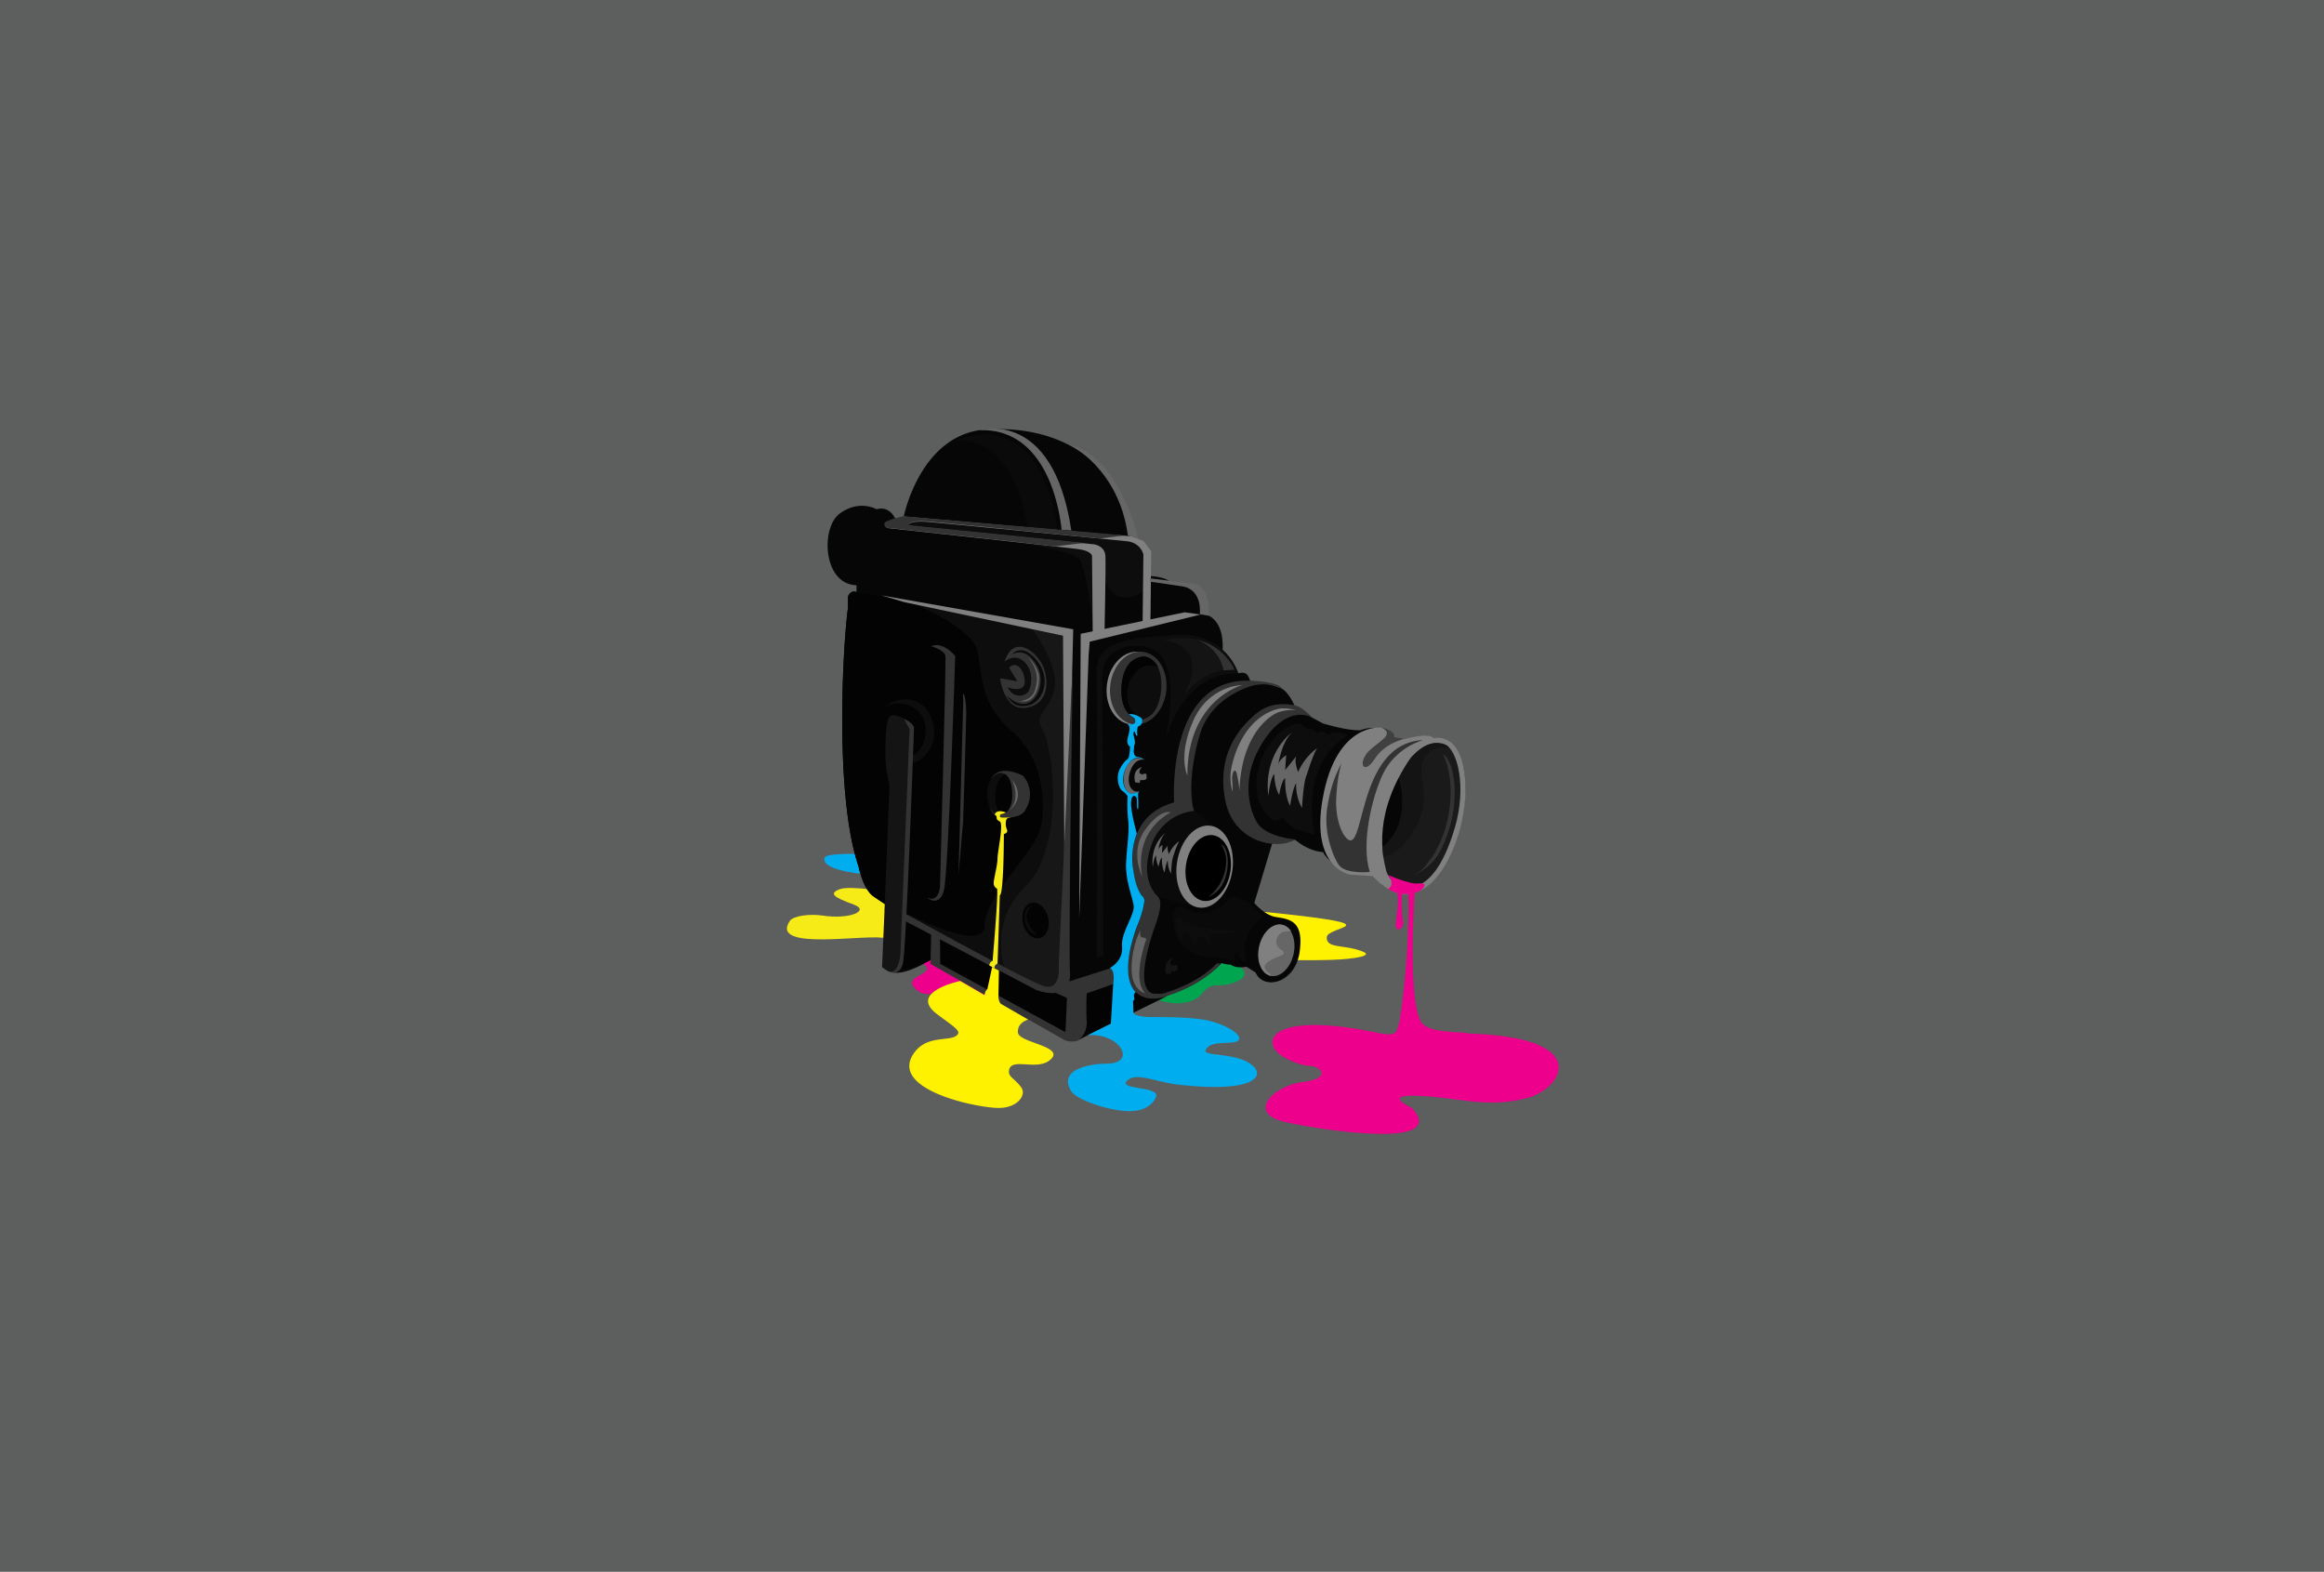 <svg xmlns="http://www.w3.org/2000/svg" viewBox="0 0 1280.77 866.2"><defs><style>.cls-1{fill:#5d5e5e;}.cls-2{fill:#00aeef;}.cls-3{fill:#00a550;}.cls-4{fill:#fff200;}.cls-5{fill:#ec008c;}.cls-6{fill:#f6eb16;}.cls-7{fill:#080808;}.cls-8{fill:#060606;}.cls-10,.cls-9{fill:#0d0d0d;}.cls-9{fill-rule:evenodd;}.cls-11{fill:#030303;}.cls-12{fill:gray;}.cls-13{fill:#0a0a0a;}.cls-14{fill:#333;}.cls-15,.cls-17{fill:#b3b3b3;}.cls-16{fill:#171717;}.cls-17{stroke:#e6e6e6;}.cls-18{fill:#666;}.cls-19{fill:#1a1a1a;}.cls-20{fill:#141414;}.cls-21{fill:#d7de27;}.cls-22{fill:#404040;}</style></defs><title>Asset 4</title><g id="Layer_2" data-name="Layer 2"><g id="Layer_1-2" data-name="Layer 1"><rect class="cls-1" width="1280.77" height="866.2"/><path class="cls-2" d="M554.31,487.75c11.17,1.15,23.58,2.38,38.09,1.84,19.5-.53,39.07-9.85-30.65-14.47-4.19-.71-22.67-1.21-26.37-3.83-6.41-4.53-3-21.23-2.08-25.53.82,0,1.54-.08,2.14-.14,3.26-.35,5.33-1.58.34-1.59s-16.83-2.63-16.83-2.63c4.37,2.3-.15,2.76-.15,2.76a38.94,38.94,0,0,0,4.93,1.05c1.16,1.78-.56,4.35-1.08,6-.61,1.93,4.92,1.35,4-.31-.64-1.17-.45-3.9-.28-5.4,1.18.11,2.31.19,3.39.22.74,4.19-2,17.58-6.32,25.19-2,1.58-8,1.1-20.65.54-23.91-1.06-46-1.61-48,.82-1.53,1.86-.09,5.37,10.06,7.67,14.79,3.36,72.11,8.31,55,8.12-15-.16-27.72.14-7.66,3.12,12,1.79,39.32,6.81,17.41-3.25C529.58,488,503.67,482.52,554.31,487.75Z"/><path class="cls-3" d="M673,527s20.94,8,9.47,13.46-13.46-1-19.94,7-20.94,5.49-25.42,3Z"/><path class="cls-4" d="M689.84,528.45s25.87,1.17,44.25.51c13.31-.48,22-2.33,17.5-4.3-10.17-4.48-20.88-1.51-20.4-8.22.45-6.17,37.19-6.31-28.28-13.29-31.79-3.39-13.52.61-13.52.61Z"/><path class="cls-5" d="M548.54,512.49s-25.8-2.4-44.3-2c-13.4.31,7.47,6.5,11.74,9.46,9.68,6.7-17.53,5.34-9,10,14.23,7.81-14.9,6.94.06,16.91,3,2,11.39-.26,24.93,2,31.56,5.26,14.19-1,14.19-1Z"/><path class="cls-6" d="M491.8,491.85s-23.38-4.12-29.16-1.77c-6,2.42-3.21,4.35,8,8.47,8.86,3.27-2.24,8.32-17.45,6-6.48-1-16,0-17.95,3-11.53,17.29,44.37,6.48,53.34,9.65Z"/><path class="cls-7" d="M492.48,535.92s6.05,2.05,21.46-7.66h0l-.58-2.72-20.87,10.38"/><path class="cls-8" d="M680.22,366.77l.81-.27Zm1.14-.38Zm-.33.11.33-.11ZM807.47,433c-.78-29.29-16.4-25-16.4-25-1.84-2.1-7.92-1.2-11.71-.39l-9.77.78c0-.69-.73-1.43-1.68-2.09l.11,0c-4.61-5.35-11.56-6.4-18.51-3.8a54,54,0,0,1-8.44-.89c-6.15-1.17-12-2.93-12-2.93s-2.73-1.5-5.76-3.11a21.1,21.1,0,0,0-3.11-2.18,15.46,15.46,0,0,0-5.77-2s-3.57-10.32-8.88-12.3-13-3.83-16.5-3.63c-1.25-3.94-2.46-5.43-6.56-4.42l-2.31-4.22-4.41-4.22a11,11,0,0,1-2-4.21c1-19-10.57-20.11-10.57-20.11l-2.2-.16s0-.08,0-.11l2,.08c.39-17.38-8.4-16-8.4-16l-8.6.16c-1.52-3.76-8.8-4.6-12-4.79l.17-12.89-4.25-5.71L624,296.35c-5.43-37.07-34.16-62.06-79.78-59.75-37.25,1.89-46.27,48.55-46.27,48.55l-4.25,1.33c-.72-1.63-3.68-7.77-10.66-5.84,0,0-9.37-5.56-20.21,2.34-10.64,7.76-9.42,38.94,9.18,39.54v3.71l-1.56-.28a3.78,3.78,0,0,0-3.12,3.12c0,.34,0,2.42,0,5.79-3,22.54-7.37,103.6,5.79,142.58,1.73,7.48,4.43,14.11,8.66,16.84,0,0,2.44,1.67,6.56,4.38l-.31,7.73-1.17,25.78c4.19,3.46,6.83,3.35,8.49,1.83a6.61,6.61,0,0,0,1.35.15,13,13,0,0,0,5.78-.81c.89-.32,2-.76,3.21-1.28a107.4,107.4,0,0,0,12.16-5.58l-.14,6.67,69.71,39.64s4.49,1.56,7.42-.39,49-24.41,49-24.41h0c17.82-5.09,27.79-15.49,29.36-17.22,4.09,1.14,5,.76,5,.76,3.12,2.5,8.72,1.25,8.72,1.25l5,3.11c4.36,10,21.81,6.23,24.3-11.22s-5.61-18.07-13.09-19.31c-5-.84-9.5-5.07-11.88-7.74l10.09-33.54,3-1.45,9.53.22s6.72,6.16,15.24,6.71a15.09,15.09,0,0,0,2.63,3.55,23,23,0,0,0,19,6.15,9.1,9.1,0,0,1-2.37-.54l11.06.74C786.77,508.73,808.25,462.25,807.47,433ZM498.38,518.74l.62-13.08,10,7.48ZM646.3,323.47h0l.05.26Zm75.08,71.11a5.22,5.22,0,0,1,1.9,1Z"/><path class="cls-9" d="M608.83,309.48l-2.68-6.73-44.43-3.37s29.65,3.89,33.28,9,7.48,35.14,7.48,35.14v.38l4.65-3.37Z"/><path class="cls-10" d="M742.93,405.17s-7.35-3.65-10.77,0c0,0-4.48-4.22-6.05-1.06,0,0-4.21-4.21-5.78-2.1,0,0-2.76-3.69-5.92-3.17,0,0-10.38,2.12-17.74,16.31s-4.73,31,5.26,36.8a4.19,4.19,0,0,0,4.73-1.58s4.73,5.78,8.41,6.84,9.46,2.63,9.46,2.63S715.06,422,742.93,405.17Z"/><path class="cls-11" d="M584.36,541.17,588.72,348,472,326.23l-1.56-.28a3.78,3.78,0,0,0-3.12,3.12c0,.34,0,2.42,0,5.79-3,22.54-7.37,103.6,5.79,142.58,1.73,7.48,4.43,14.11,8.66,16.84,0,0,2.44,1.67,6.56,4.38l-.31,7.73-1.17,25.78c4.19,3.46,6.83,3.35,8.49,1.83a6.61,6.61,0,0,0,1.35.15,13,13,0,0,0,5.78-.81c.89-.32,2-.76,3.21-1.28a107.4,107.4,0,0,0,12.16-5.58l-.14,6.67,69.71,39.64s4.49,1.56,7.42-.39l.77-1.31C596.2,551.76,584.36,541.17,584.36,541.17Z"/><ellipse class="cls-12" cx="625.39" cy="379.17" rx="20.14" ry="15.51" transform="translate(170.47 951.82) rotate(-82.76)"/><polygon class="cls-11" points="591.22 544.91 578.75 546.15 518.01 514.38 515.83 529.33 587.17 568.79 591.22 544.91"/><path class="cls-10" d="M553.87,426.7s-.62,0-2.81,2.43-4.67,15.05.47,19.35a4.9,4.9,0,0,1-5.8-2.52c-.82-1.37-1.87-6-1.68-9.63.22-4.1,2.51-8.57,4.77-10C553.06,423.65,553.87,426.7,553.87,426.7Z"/><path class="cls-10" d="M499.55,417.91s10.37-2,10.57-15.25-14.44-18.71-23.18-12.4a18.84,18.84,0,0,1,8.54-4.47c5.14-1,12.8.1,16.67,7.52,7.52,14.44-2.24,27.65-12.81,27.86Z"/><path class="cls-13" d="M671,456.85a77,77,0,0,0-15.79-11.21c-7.47-3.73-38.23,24.28-17,48.49l22.43,6S634.83,471,671,456.85Z"/><path class="cls-13" d="M525.48,243.35s30.53-9.35,41.12,48l16.23,1.42S576,222.16,525.48,243.35Z"/><path class="cls-10" d="M631.09,325s-16.2,13.71-23.06-7.48c0,0,3.12-16.82-19.94-17.45l-90.34-10,6.23-4.36,110.28,10s17.45-.63,18.07,13.71S631.09,325,631.09,325Z"/><path class="cls-14" d="M576.58,544.91l11.43,5-.83,18.9-69-37.59L518,514.38l-4.77-2.49-.42,19.32L587,573.36s4.78,1.66,7.9-.42S647,547,647,547s-23.12,4-24.81-7.55l1-9.47Z"/><path class="cls-10" d="M588.27,453.44l-1.42-105.29L501.5,331.82s34.89,13.71,37.38,27.41,1.25,28.66,18.69,43.61,18.69,38.63,16.2,52.34S542.62,493.82,542.62,510s-44.86-7.48-44.86-7.48,73.52,48.6,87.23,41.12Z"/><path class="cls-15" d="M589.67,573.27"/><path class="cls-16" d="M553.87,534.2s-9.72-25.42,11.22-45.61,16.45-74.78,9-87.49,24.68-12.71-6.73-56.83L588.72,348l-.45,59.8L586,534.95S588.27,560.37,553.87,534.2Z"/><path class="cls-10" d="M682.49,371.18S676,348,647.29,349.89c-36.06,2.35-44.24,6.23-43,25.55.76,11.83,0,152,0,152l3.74-.62-.62-154.52s.46-5.63,2-8c2.62-4,7.95-9.67,20.45-8.23,16.2,1.87,18.07,23.06,12.46,51.72C642.31,407.84,651.34,369.93,682.49,371.18Z"/><path class="cls-17" d="M589.67,573.27"/><path class="cls-12" d="M620.8,298.26c8,.72,9.33,7.32,9.33,7.32l-.43,38.29c1.87.86,4.31-.86,4.31-.86l.43-39.15-4.16-5.6-6.6-2.73-17.94-1.44-107.44-9.45s-9.9,2-10.48,4,1.87,2.44,1.87,2.44,96.1,10.45,104.14,11.46,8,3.92,8,3.92l.38,42.87c4.16,2.15,6.51-.86,6.51-.86s.77-36.31.48-42.05-6.31-6.46-6.31-6.46L500.46,289.66s0-2.91,10.38-2.08S620.8,298.26,620.8,298.26Z"/><path class="cls-18" d="M630,343.61"/><path class="cls-18" d="M590.42,292.4l-5.39-.5s-4.09-56.66-45.53-54.79C539.5,237.12,580.27,224.32,590.42,292.4Z"/><path class="cls-18" d="M661.23,338.48s1.74-13.59-9.76-15.37-17.58-2.54-17.58-2.54l-.21-1.87,23.81,3s9.22-.85,8.8,17.64Z"/><path class="cls-18" d="M627.3,296.86c-2.23-9.21-12.44-45-37.72-51.84,0,0,27.15,13.38,32,50.1"/><polygon class="cls-12" points="498.39 331.84 485.74 328.1 591.45 346.79 587.19 524.37 586.88 524.37 585.84 350.32 498.39 331.84"/><ellipse class="cls-14" cx="627.26" cy="379.17" rx="20.14" ry="15.51" transform="translate(172.1 953.67) rotate(-82.76)"/><path class="cls-10" d="M618.19,377.16c-.81,9.27,1.21,16.11,8.31,19.35a9.45,9.45,0,0,0,4.22-.41c2.51-.81,5.58-2.9,7.5-8,2.81-7.5,3-21-4.18-25a9.49,9.49,0,0,0-4.75-1.17S619.35,363.89,618.19,377.16Z"/><path class="cls-19" d="M770.74,428s8.91,24.62-9.16,39.26c0,0,1.61,17.51,5.35,20.31s27.37,14.64,38.94-46.11c0,0,4.67-36.45-16.51-33C789.35,408.46,771.36,417.42,770.74,428Z"/><path class="cls-11" d="M630.73,396.1a9.45,9.45,0,0,1-4.22.41c-7.1-3.24-9.12-10.09-8.31-19.35,1.15-13.27,8.78-14.91,11.11-15.31s6.07.6,8.82,5.58c0,0-6.48-2.24-11,1.75a18.94,18.94,0,0,0-5.23,8.22C617.93,392.86,630.73,396.1,630.73,396.1Z"/><path class="cls-12" d="M807.63,433.38c-.83-31.15-17.44-26.58-17.44-26.58-2.91-3.32-15.79.42-15.79.42h-5.61c-.62-5-7.48-6.23-7.48-6.23s-24.92-3.32-32.4,39.26c-6.74,38.4,15.16,41.74,15.16,41.74l12.46.83C785.61,514,808.46,464.53,807.63,433.38ZM801.81,456c-13.5,45.9-33.44,30.53-33.44,30.53s-3.52-3.29-4.36-6.44c-2.52-9.46-7.11-32.4,13.29-62.31,0,0,9.14-11.21,18.69-7.69C803.39,412.85,808.34,433.84,801.81,456Z"/><path class="cls-14" d="M713.9,462.6s-16.14-1.18-21.13-9.27c-3.47-5.64-9.24-22.25,1.25-41.12,12.46-22.43,25.74-18.84,29.1-16.72,0,0-5.41-6.37-10.41-7s-12.63-1.42-20,4.47-23,21.08-17.36,48.56C680.05,464.35,703.93,468.83,713.9,462.6Z"/><ellipse class="cls-11" cx="570.71" cy="507.26" rx="7.14" ry="10" transform="translate(-101.02 144.21) rotate(-13.24)"/><path class="cls-14" d="M583.44,532.45s1.56,14-8.41,10.9S488,497.5,488,497.5l-.42,4.15L571,545.53s19.63,7.79,18.69-9.35,1.55-172,1.55-172Z"/><path class="cls-14" d="M689,375.12c7,.24,16.51,1.56,17.44,4.36A23.82,23.82,0,0,0,689,378.24c-8.92,2.87-23.1,10.76-27.73,26.48-7.19,24.42-4.37,39.46-3.17,42.15a28,28,0,0,0-23.58,18.9c-6.27,17.91,1.49,26.26,3.58,28.35s1.79,6.86-1.19,15.22-15.22,44.17,5.07,37.9,28.65-16.42,28.65-16.42l2.09.3s-11.64,13.73-34,18.8-17.61-19.4-15.22-29.25,9.62-23.49,6.25-26.67c-5.44-5.14-15-42.76,17.32-51.81C647.1,442.19,642.31,373.57,689,375.12Z"/><ellipse class="cls-12" cx="663.91" cy="477.62" rx="22.78" ry="15.41" transform="translate(94.41 1064.62) rotate(-81.6)"/><ellipse cx="665.84" cy="478.36" rx="18.28" ry="12.37" transform="translate(95.25 1067.08) rotate(-81.59)"/><ellipse class="cls-18" cx="703.37" cy="523.72" rx="14.41" ry="9.75" transform="translate(37.53 1094.4) rotate(-77.27)"/><path class="cls-12" d="M700.44,537.78c-5.26-1.19-8.09-8.44-6.34-16.21s7.43-13.1,12.69-11.91a7.72,7.72,0,0,1,4.77,3.6s-7.14-1.25-8.13,5,9.47,5.73.5,9.22-8.23,6.48-3.74,9.47"/><polygon class="cls-12" points="661.62 338.68 600.56 353.63 599.94 361.1 594.75 506.53 594.75 507.15 595.58 349.27 652.9 337.43 661.62 338.68"/><path class="cls-15" d="M633.17,331.82"/><path class="cls-14" d="M513.13,356.12s7.47,2.08,7.89,5.4-2.91,125-2.91,125,.42,11.22-7.06,8.31c0,0,6.65,5.4,9.14-4.16s6.23-129.18,6.23-129.18S519.77,353.21,513.13,356.12Z"/><path class="cls-14" d="M553.62,364.64s5.4-5,10.8,0,4.15,13.29,2.49,16.2-8.31,4.57-11.63-2.08c0,0,7.48,2.91,9.14-1.25s-2.91-15-8.31-9.55l4.57,7.48-9.55-1.66S553.21,392,565.67,390s12.46-15,9.14-22.85S558.61,348.85,553.62,364.64Z"/><path class="cls-13" d="M554.46,382.91c3.11,4.78,6,7.35,12.46,5.81,7.89-1.87,12.88-14.74,4.36-24.92s-13.5-3.11-13.5-3.11,7.27-5.19,13.71,6.23-3.53,29.91-17,16"/><path class="cls-10" d="M568.78,499.11a5.38,5.38,0,0,0-4,4.67c-.62,4.05,1.25,10.9,7.17,11.53C571.9,515.31,560.69,506.59,568.78,499.11Z"/><path class="cls-14" d="M528.26,482l2.53-29.74,1-32.34.72-26.88s-.15-10.7-1.76-10.66a24.93,24.93,0,0,0,.09,3.76Z"/><path class="cls-20" d="M487.3,505.55l2.91-72.28s-.83-5-1.66-8.72-1.25-26.17,1.66-29.49,11.63,3.32,11.63,3.32l1.66,2.08-5.4,124.61s0,17.86-12,7.89Z"/><path class="cls-20" d="M651.9,383.53S660.31,371,656,361.73c-3.74-8.1-14.33-8.72-14.33-8.72s27-8.32,38.63,16C680.31,369,665.24,366.72,651.9,383.53Z"/><path class="cls-18" d="M629.66,426.78s2.18-1.25,2.18.31.93,3.12-3.43,2.8l-.31,1.56-2.49-.31s-2.18-6.85,3.74-8.41C629.35,422.73,625.92,426.15,629.66,426.78Z"/><path class="cls-20" d="M646.67,532.14s2.18-1.25,2.18.31.94,3.11-3.42,2.81l-.31,1.56-2.49-.31s-2.18-6.85,3.74-8.41C646.36,528.09,642.93,531.51,646.67,532.14Z"/><path class="cls-18" d="M630.78,418.74s-5-1.56-7.79,5.92.93,13.08,5.29,11.21c0,0-5.92,4.67-8.41-2.18S622.06,414.38,630.78,418.74Z"/><path class="cls-14" d="M546,429.79s2.12-4,5.61-3.77c2.06.11,5.84,1.12,6.25,11.25.25,6.09-2,11.87-7,11.59-3-.19-4-1.22-5.14-3.37,0,0,.65,4.58,7.76,5,10.24.54,11.78-4.49,11.78-4.49a15.56,15.56,0,0,0-1.49-18.51S550.22,420.16,546,429.79Z"/><path class="cls-14" d="M795.23,415.67s4.22,7.39,4.22,20.6c0,9.63-2.13,23.52-10,35.79-3.74,4.75-4.49,7.17-10.29,10.16A29.24,29.24,0,0,0,790,474.37c3.41-3.76,6.33-10,8.76-17.77C804,439.92,801.77,419.41,795.23,415.67Z"/><path class="cls-14" d="M672.91,465.38a15.38,15.38,0,0,1,2.8,9.18A25.16,25.16,0,0,1,666,494.23s6.67-2,9.42-10.82C677.68,476.15,676.85,466.59,672.91,465.38Z"/><path class="cls-18" d="M720.32,426.59s2.74-9.31,5.48-14.24a32.43,32.43,0,0,0-10.41,13.14s-2.74-7.12-.55-9.31l-6.57,8.21.55-8.21s-3.84,2.19-4.38,5.47c0,0,1.64-12.6,7.67-18.07,0,0-15.88,11-13.15,35,0,0,1.1-9.86,3.29-12,0,0,0,7.12,2.74,11.5,0,0,1.09-7.66,3.29-9.31,0,0-.55,9.31,2.74,15.34,0,0,1.1-8.76,3.29-12.6,0,0-.55,7.67,3.29,13.69C717.58,445.21,718.13,431,720.32,426.59Z"/><path class="cls-18" d="M646.81,471.27a49.85,49.85,0,0,1,3-7.71,17.54,17.54,0,0,0-5.63,7.11s-1.48-3.85-.3-5l-3.55,4.45.3-4.45s-2.08,1.18-2.37,3c0,0,.89-6.82,4.15-9.78,0,0-8.6,5.93-7.11,19,0,0,.59-5.33,1.78-6.52,0,0,0,3.85,1.48,6.22,0,0,.59-4.15,1.78-5,0,0-.3,5,1.48,8.3,0,0,.59-4.74,1.78-6.81a13.72,13.72,0,0,0,1.78,7.41S645.63,473.64,646.81,471.27Z"/><path class="cls-12" d="M684.67,377.51s-30.32,7.89-30.32,49.84c0,0-5.4-10.8,3.32-30.32S684.67,377.51,684.67,377.51Z"/><path class="cls-12" d="M678.76,422.53c2.43-11.41,9.45-26.82,24.3-31.51,3.54-1.12,7.16-.62,11.36.35,0,0-7-.77-12,2.14-8.34,4.85-18.54,17.65-19.32,42.06a75.37,75.37,0,0,0-1.5-9.17c-.62-2.49-2-2.4-2.49,1.25-.25,1.92.36,4.89.12,8.6A27.84,27.84,0,0,1,678.76,422.53Z"/><path class="cls-18" d="M645.21,447.71s-20.35,9.14-15.78,35.31c0,0-7.06-13.71,1.66-25.75S645.21,447.71,645.21,447.71Z"/><path class="cls-18" d="M628.6,512.51s-1.25,4.16,1.25,4.16,1.66,1.66,1.66,1.66-7.89,21.19-.41,29.08c0,0-7.89-1.66-7.48-14.54S628.6,512.51,628.6,512.51Z"/><path class="cls-14" d="M784.37,407.84s-15.26,3.73-22.43,19.11c-5.81,12.46-12,37.8-7.06,53.58,0,0-12.46,1.25-16.61-3.32-2.58-2.84-9.29-17.74-6.78-32.37,1.53-8.93,3-15,7.85-24.3,0,0-2.56,7.45-3,20.56-.22,6.63,1.4,15.37,4.86,19.82C752.89,476,746.15,409.5,784.37,407.84Z"/><path class="cls-11" d="M621.92,539.18s2.73,15.69,21,9.88l-48.18,23.77a11.63,11.63,0,0,0,4.15-9.65c-.42-6.23,0-15.79,0-15.79S608,544.42,621.92,539.18Z"/><path class="cls-13" d="M676.14,496.62l-1.85,2.18c-11.22,8.73-21.18,1.66-21.18,1.66s-9.56-4.57-5.82,12,22.43,15,22.43,15l10.8,2.08a5.75,5.75,0,0,1,1.25-5.81c.83,6.23,5.4,6.64,5.4,6.64C681.77,515,696.31,505,696.31,505l-7.06-6.65S680.25,491.2,676.14,496.62Z"/><path class="cls-15" d="M588.72,348"/><path class="cls-18" d="M555.37,447.07s11-6.23,2.29-17.66C557.66,429.41,563.47,441.25,555.37,447.07Z"/><path class="cls-14" d="M674.27,369.43s-1-10.72-13.71-16.7c0,0,13.52,3.06,19.75,16.31Z"/><path class="cls-21" d="M628,499.65"/><path class="cls-14" d="M498.28,396.35l3,5.49-5,122.39s-.25,12-6,11.22h0s5.24,2.74,7.23-4.24,6.21-130.5,6.21-130.5a9.36,9.36,0,0,0-5.46-4.36"/><path class="cls-18" d="M566.77,362.39a19.7,19.7,0,0,1,5.42,8.41c1.49,5-.94,17.76-10.1,15.52,0,0,6.73-.19,8.41-6.36S572.19,369.68,566.77,362.39Z"/><path class="cls-10" d="M683.62,513.88s-6.73-1.24-15-2-15-2.74-17.2-5-4.49-.5-3.49,1.5-.75,7.23,3.74,10.72c0,0,.25-6,3-4.49s1,5.48,3,5.48,2.74-4.73,5.48-4.49l3.74,5.73s-1-6.23,1.74-6.73S683.62,513.88,683.62,513.88Z"/><path class="cls-14" d="M606,296.77s-84.56-8.61-94.94-9.44-10.38,2.08-10.38,2.08l96.72,9.79-15.89,1.87c-8-1-92.23-10.16-92.23-10.16s-2.44-.43-1.86-2.44,10.48-4,10.48-4L606,293.84l13.69,1.24Z"/><path class="cls-22" d="M774,407.19s-10.72,2.12-16.45,11.09c-5.24,8.2-9,3.74-4.74-2.49s17.39-10.66,8.41-14.9c0,0,7.62,1.32,7.21,5.36Z"/><path class="cls-20" d="M796.16,410.44a4.66,4.66,0,0,1,2.62,1.87s-8-2.43-13.27,4.67,1.12,17.38-1.5,29S771.3,471,762.32,472.32c0,0-.19-2.43-.38-5.23,0,0,15.89-10.47,9.35-38.51C771.3,428.57,781.2,404.64,796.16,410.44Z"/><path class="cls-2" d="M627.66,436.21l.12-.1A.26.26,0,0,0,627.66,436.21Zm-5.93,15.73c.75,5.79-.56,13.65-1.12,23s3,17.95,4.11,23.75c1,5.32-7.1,15-6.36,23s-6.73,11.78-6.73,11.78c3.18,1.31,1.87,8.79,1.87,8.79l-1.31,21.87-12.71,6.36C617.06,569,627,586,610,586.17c-11.22.13-26.63,3.76-19.69,15.08,3.05,5,21.46,11.16,32.3,11.09s14.1-6.4,14.56-8.1c1.62-6-23.57-3.44-15-9.47,5-3.49,15.64,1.68,27.42,3,47.11,5.24,48.86-7.35,36.89-13-9.81-4.6-24-2.74-21.94-6.29,2.26-3.91,7.71-3.55,13.83-3.92,10.06-.63,2.17-8.17-10.84-11.72-10.34-2.82-30.19-2.2-34.27-2.37-9.22-.37-8.6-2.62-8.6-2.62l-.25-6.35s1.12-.13.63-2a2.44,2.44,0,0,1,.87-2.74c-8.85-9.1-1.5-30.66,1.12-37.26s3.49-11,3.62-13a3.41,3.41,0,0,0-1.5-3c-2.37-3.61-4-8.22-5-17.07a39.16,39.16,0,0,1,2.37-17.07s-3.74-13.09-3.12-17.82c.54-4.14,2.33-3,3-1.87.42,1.59-.06,4.82.47,6.11.62,1.49.5-3.37.37-6.48-.09-2.23.2-2.92.38-3.14a6.36,6.36,0,0,1-3.87,1.14l.14.05c-1.46-.12-3.26-1-4.37-4.29-2-5.91,2-13.83,6.07-15.17l.66-.16c1.62-.38,4.5.95,4.5.95a8.29,8.29,0,0,0-4-1.57c-1.51-.16-1.9-1.89-2-3.12a22,22,0,0,0,.25-3c1.25-2-.5-5.48-.38-6.73s.75-1.62,1.12,0,1.37,1.5,1,0a9.07,9.07,0,0,1,.37-3.86,3.24,3.24,0,0,0,2.37-3.49c-.12-1.12-.3-1.25-2.56-2.43a10.85,10.85,0,0,0-4.77-1,18.16,18.16,0,0,0,3.08,2.34c2.15,4.86-4.3,3-4.3,3,3.18,1.4.65,6.26.37,9s1.4,3.55,1.4,3.55a22.58,22.58,0,0,1-.56,5.61c-.66,2.24-1.34.69-4.52,5.92s-.93,11.58.75,12.84a11.5,11.5,0,0,1,3.06,3A81.76,81.76,0,0,0,621.73,451.94Z"/><path class="cls-6" d="M554.37,447.7a6,6,0,0,1-2.84,1s-1.4,1.53.47,1.78a33.8,33.8,0,0,0,5.61-.12s-2.49.37-2.87,1a7.75,7.75,0,0,0,.12,5.61c1,2.24-1.62,2.62-1.62,2.62s0,33.28-2.24,33.78L549.76,531s-2,.87-1.62,2.62l-3-1.62s.37-2.12,1.87-2.37c0,0,3.24-36.64,2.49-39.88a3.3,3.3,0,0,1-1.87-3.12c0-2.37,2.12-9.84,2.12-13.58s3.45-19.09,1.25-20.32c-3.21-1.77-.5-2.24-2.74-3.74C548.26,448.95,548.51,445.71,554.37,447.7Z"/><path class="cls-4" d="M546.77,532.89l3.74,2-.28,14.67s.28,2.9,1.5,3.74l14.86,8.6s-6,1.5-5.61,7.11,25.43,7.48,18.32,14.58-21.69-1.12-23.18,6c-.84,4,3,4.46,6.73,9.72,3,4.16-2.24,12-14.21,11.22-15.37-1-56.83-10.85-45.62-29.16,7.3-11.92,20.94-6.73,24.68-11.22,1.81-2.17-2.24-4.49-11.22-11.22-16.4-12.3,12.71-18.32,12.71-18.32l13.46,7.85a4.63,4.63,0,0,1,1.5-3.37Z"/><path class="cls-5" d="M802.89,606c11.22,1.5,23.68,3,38.14-.75,19.45-4.49,38.47-33.55-31.41-35.65-4.23-1.32-22.7.13-26.55-6.6-6.65-11.64-4.14-58.79-3.5-70.92a12.73,12.73,0,0,0,2.12-.74c3.24-1.5,5.23-5.23.25-4.48s-17-4.74-17-4.74c4.49,5.74,0,7.73,0,7.73a17.52,17.52,0,0,0,5,2.18c1.26,4.8-.31,12.24-.75,17-.5,5.49,5,3,4-1.49-.7-3.17-.66-10.81-.58-15a19.82,19.82,0,0,0,3.39.1c1,11.57-1,49.38-4.91,71.29-1.89,4.71-.21,7.7-12.57,5.12-48-10-62,0-55.88,9.31,3.08,4.69,14.31,9,18.69,9,6.36,0,13.38,6.84-3.74,9-15,1.87-30.66,16.45-10.47,21.69,12.12,3.14,93.48,17.2,71-7.48C778.21,610.48,752,599.26,802.89,606Z"/></g></g></svg>